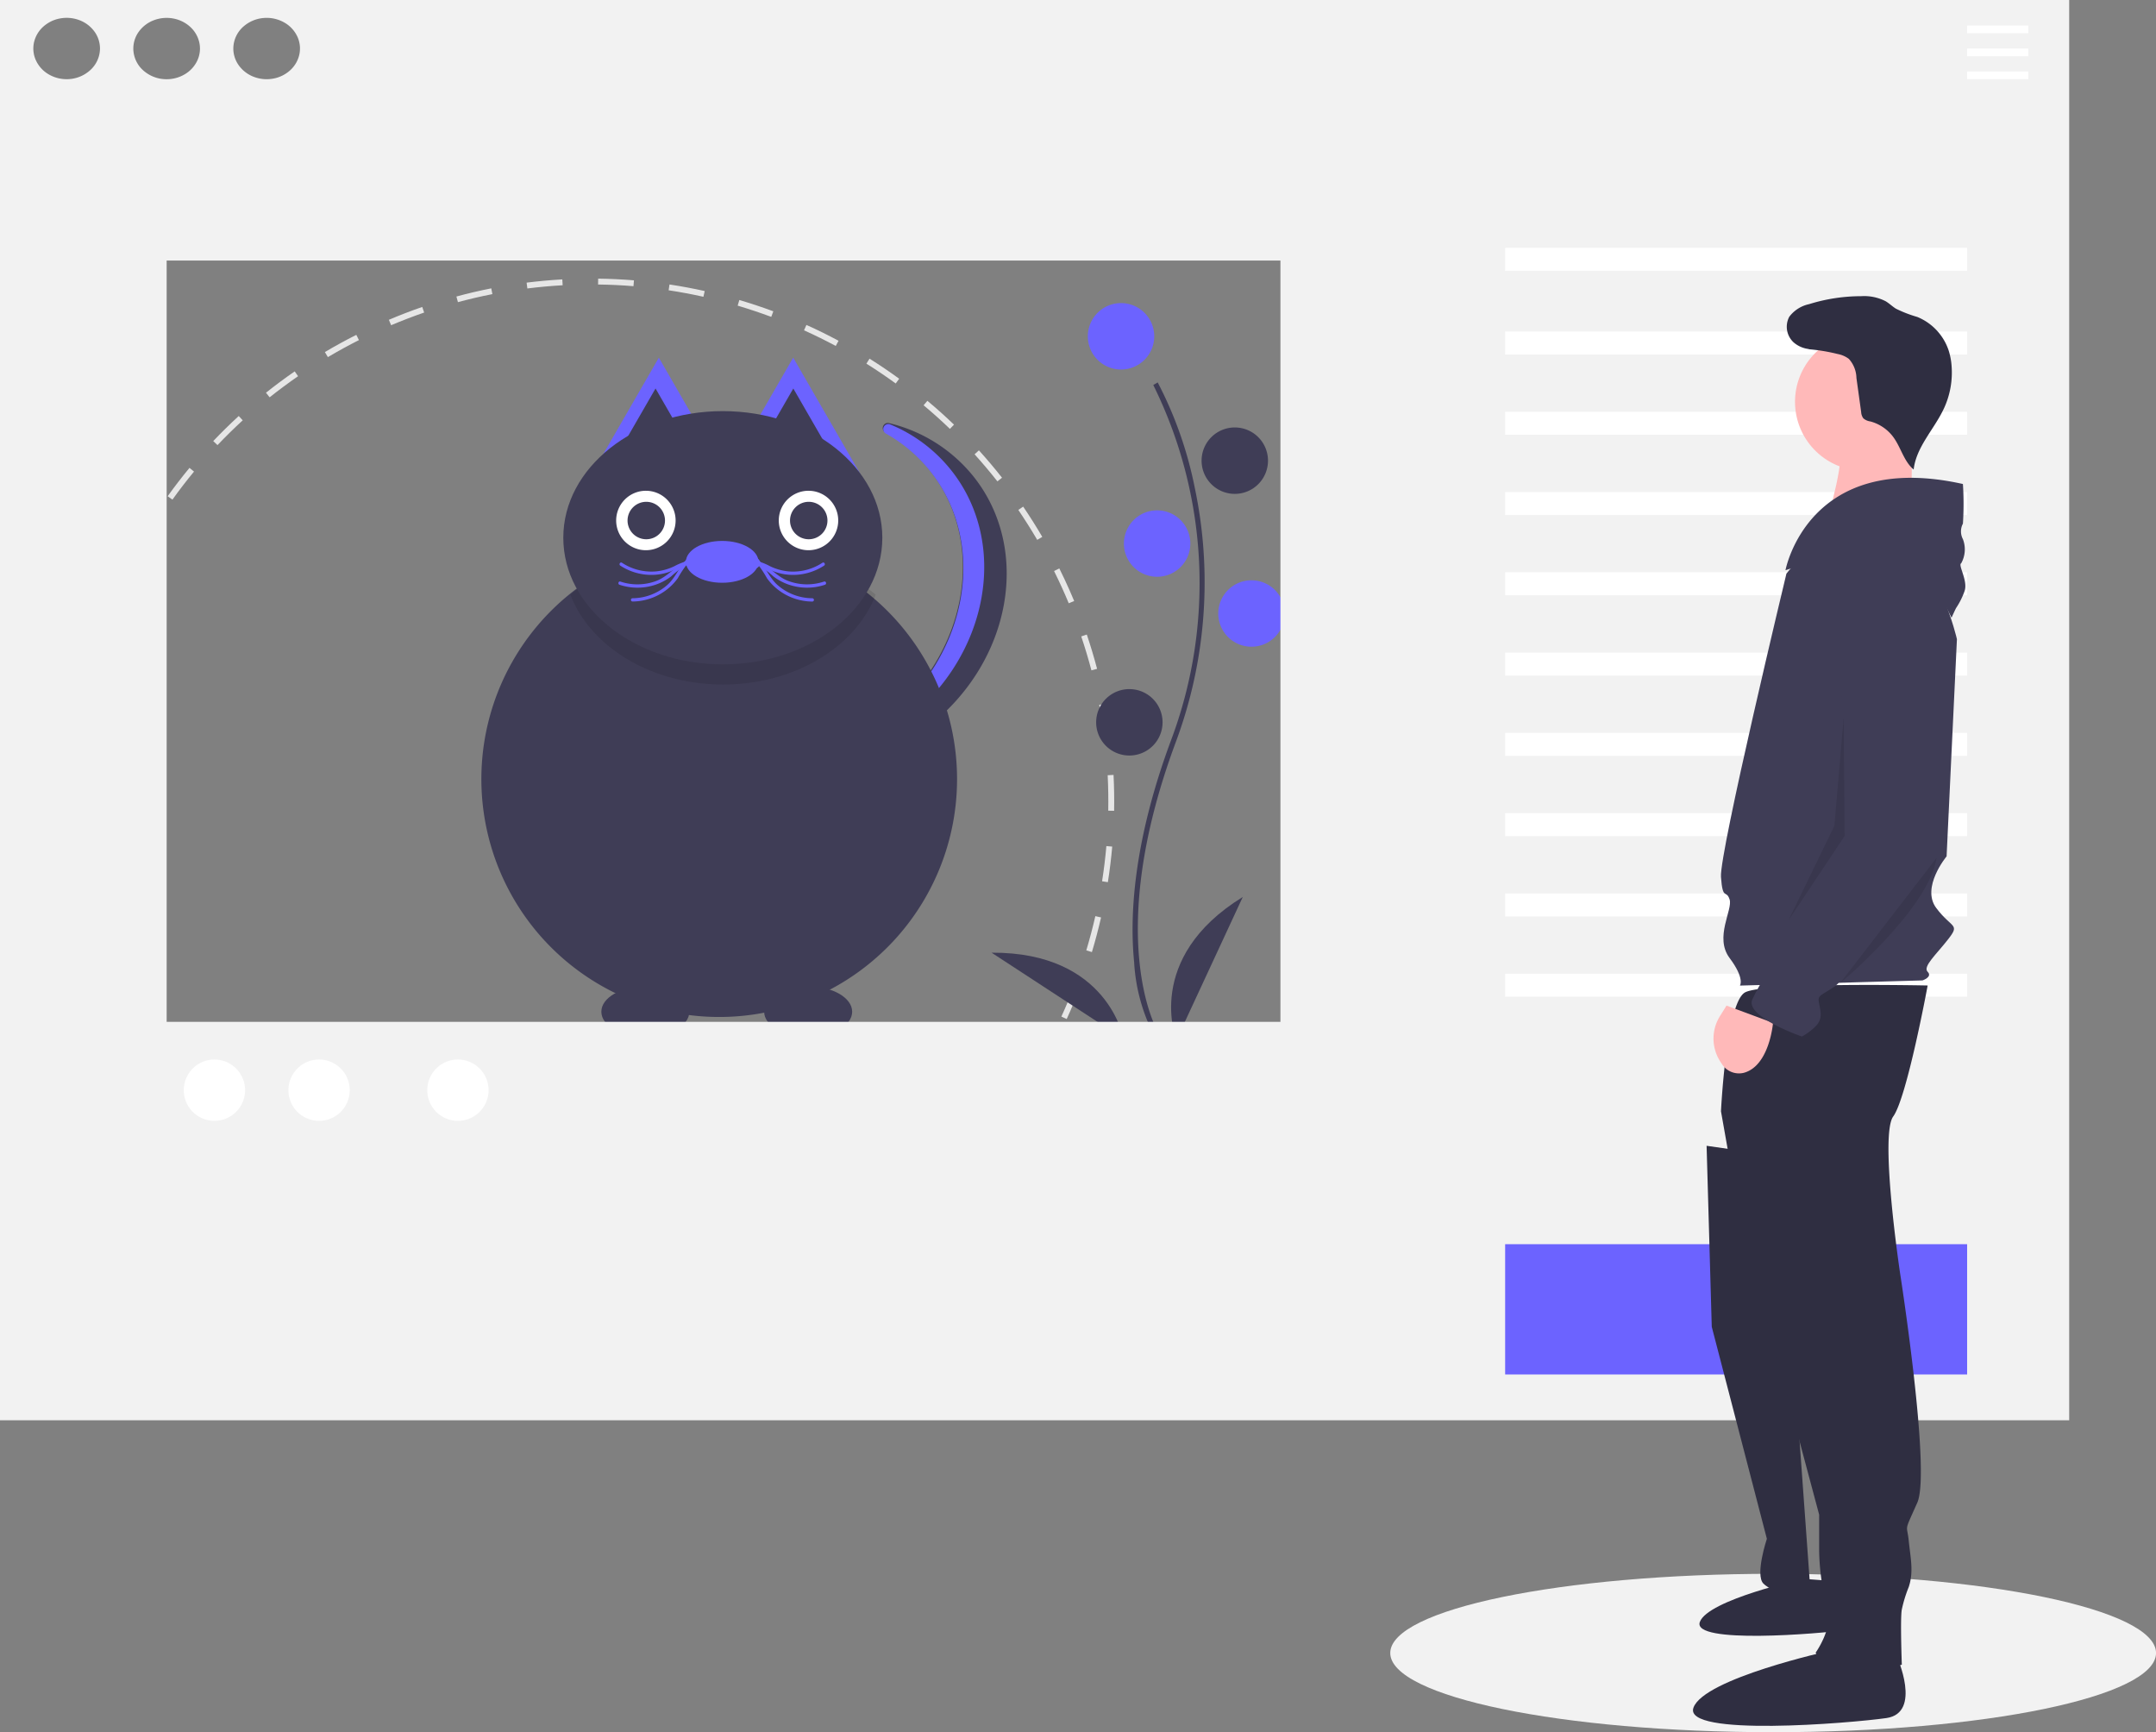 <svg xmlns="http://www.w3.org/2000/svg" width="192.01" height="154.24" viewBox="0 0 192.01 154.24">
  <rect x="0" y="0" width="192.01" height="154.24" fill="#808080" stroke="none"/>
  <g id="Group_6" data-name="Group 6" transform="translate(-1432.613 -690.226)">
    <path id="Path_28" data-name="Path 28" d="M528.9,153.108c18.831,0,34.1-3.157,34.1-7.051s-15.265-7.052-34.1-7.052-34.1,3.157-34.1,7.052S510.069,153.108,528.9,153.108Z" transform="translate(1061.627 691.358)" fill="#f2f2f2"/>
    <path id="Path_29" data-name="Path 29" d="M396.349,89.652c.2.474.418.953.639,1.424l-.473.222c-.224-.476-.441-.96-.646-1.439Z" transform="translate(1046.692 690.509)" fill="#e6e6e6"/>
    <path id="Path_30" data-name="Path 30" d="M480.732,51.745c.3.637.586,1.285.853,1.928l-.483.2c-.4-.962-.842-1.932-1.308-2.87l.468-.233Q480.5,51.253,480.732,51.745Zm-1.986-3.781-.451.264c-.53-.906-1.1-1.8-1.684-2.666l.432-.294C477.637,46.141,478.21,47.048,478.746,47.963Zm3.963,8.694c.34,1.005.648,2.033.917,3.055l-.505.133c-.266-1.01-.571-2.026-.907-3.02Zm-7.55-13.962-.411.323c-.647-.823-1.331-1.634-2.033-2.41l.387-.351C473.812,41.042,474.505,41.862,475.159,42.694Zm9.173,20.128c.2,1.04.362,2.1.489,3.152l-.519.063c-.125-1.04-.288-2.089-.484-3.117Zm-13.45-24.855-.362.377c-.754-.726-1.543-1.434-2.344-2.1l.336-.4C469.322,36.518,470.119,37.234,470.882,37.968Zm14.21,31.19c.053,1.06.07,2.135.051,3.194l-.523-.01c.019-1.047,0-2.109-.05-3.157ZM466,33.879l-.307.423c-.847-.615-1.725-1.209-2.611-1.764l.278-.444C464.256,32.656,465.145,33.257,466,33.879ZM484.974,75.54c-.093,1.057-.223,2.123-.388,3.169l-.516-.081c.163-1.034.291-2.088.383-3.133ZM460.6,30.5l-.247.461c-.922-.494-1.874-.963-2.827-1.392l.214-.477C458.709,29.522,459.671,30,460.6,30.5Zm23.38,51.348c-.236,1.032-.51,2.07-.815,3.085l-.5-.151c.3-1,.573-2.03.806-3.051Zm-29.19-53.966-.181.49c-.982-.364-1.988-.7-2.992-1l.148-.5C452.784,27.17,453.8,27.509,454.794,27.877ZM482.146,87.95c-.374.992-.786,1.982-1.226,2.945l-.475-.217c.435-.952.842-1.931,1.212-2.912ZM448.681,26.073l-.114.51c-1.02-.227-2.063-.422-3.1-.579l.079-.517C446.594,25.646,447.649,25.843,448.681,26.073ZM479.5,93.749c-.505.931-1.048,1.856-1.614,2.749l-.442-.28c.56-.883,1.1-1.8,1.6-2.719Zm-37.12-68.631-.043.521c-1.044-.086-2.1-.136-3.151-.149l.006-.523c1.059.014,2.132.064,3.188.151ZM476.085,99.13c-.627.853-1.291,1.695-1.974,2.5l-.4-.338c.676-.8,1.332-1.631,1.952-2.474ZM436,25.035l.03.522c-1.046.059-2.1.155-3.144.286l-.065-.519C433.871,25.192,434.94,25.095,436,25.035Zm35.973,78.956c-.738.759-1.512,1.5-2.3,2.209l-.349-.39c.78-.7,1.545-1.433,2.275-2.184Zm-42.3-78.158.1.513c-1.027.2-2.06.443-3.07.715l-.136-.5C427.588,26.281,428.632,26.038,429.671,25.833Zm37.553,82.411c-.835.65-1.7,1.279-2.582,1.871l-.292-.434c.868-.585,1.727-1.207,2.553-1.85Zm-43.7-80.752.17.495c-.988.341-1.978.72-2.943,1.129l-.2-.482C421.519,28.22,422.52,27.836,423.519,27.492ZM461.937,111.8c-.915.529-1.861,1.034-2.812,1.5l-.23-.469c.941-.462,1.876-.962,2.781-1.484ZM417.886,30.441c-.936.472-1.866.982-2.765,1.515l-.267-.45c.91-.539,1.85-1.055,2.8-1.532Zm-5.42,3.215c-.863.6-1.715,1.227-2.532,1.879l-.325-.409c.826-.659,1.688-1.3,2.56-1.9Zm-4.928,3.928c-.771.707-1.527,1.449-2.247,2.207l-.379-.36c.729-.766,1.493-1.517,2.273-2.232ZM403.2,42.147c-.667.807-1.314,1.647-1.923,2.5l-.425-.305c.616-.859,1.271-1.708,1.945-2.524Zm-3.672,5.119c-.551.892-1.078,1.813-1.566,2.737l-.462-.244c.493-.935,1.026-1.866,1.583-2.768Zm-2.941,5.575c-.424.957-.821,1.941-1.179,2.925l-.491-.179c.362-1,.763-1.991,1.192-2.959Zm-2.157,5.925c-.291,1.008-.55,2.037-.771,3.06l-.511-.111c.224-1.034.486-2.075.78-3.094ZM393.1,64.931c-.151,1.038-.268,2.094-.348,3.137l-.521-.04c.081-1.055.2-2.123.351-3.173Zm-.479,6.291c-.007,1.049.022,2.11.086,3.156l-.521.032c-.066-1.057-.1-2.131-.087-3.192Zm.39,6.3c.137,1.038.312,2.085.519,3.111l-.512.1c-.21-1.038-.387-2.1-.525-3.147Zm1.252,6.179c.278,1.009.6,2.021.941,3.01l-.493.173c-.351-1-.671-2.024-.952-3.044Z" transform="translate(1046.692 690.069)" fill="#e6e6e6"/>
    <path id="Path_31" data-name="Path 31" d="M455.948,114.157l.2.484c-.488.2-.983.392-1.47.571l-.18-.49C454.976,114.544,455.465,114.354,455.948,114.157Z" transform="translate(1052.53 690.84)" fill="#e6e6e6"/>
    <path id="Path_32" data-name="Path 32" d="M480.516,92.266a16.216,16.216,0,0,1-1.709-6.408c-.391-3.915-.139-10.515,3.281-19.721a39.789,39.789,0,0,0-1.575-31.652l.394-.228a34.968,34.968,0,0,1,3.293,9.336,40.754,40.754,0,0,1-1.686,22.7c-6.468,17.41-1.659,25.652-1.61,25.733Z" transform="translate(1054.809 690.023)" fill="#3f3d56"/>
    <path id="Path_33" data-name="Path 33" d="M477.982,33.462a2.957,2.957,0,1,0-2.955-2.957A2.956,2.956,0,0,0,477.982,33.462Z" transform="translate(1054.467 689.667)" fill="#6c63ff"/>
    <path id="Path_34" data-name="Path 34" d="M487.3,44.38a2.957,2.957,0,1,0-2.955-2.957A2.956,2.956,0,0,0,487.3,44.38Z" transform="translate(1055.28 689.822)" fill="#3f3d56"/>
    <path id="Path_35" data-name="Path 35" d="M480.937,51.659a2.957,2.957,0,1,0-2.955-2.957A2.956,2.956,0,0,0,480.937,51.659Z" transform="translate(1054.725 689.924)" fill="#6c63ff"/>
    <path id="Path_36" data-name="Path 36" d="M488.666,57.8a2.957,2.957,0,1,0-2.955-2.957A2.956,2.956,0,0,0,488.666,57.8Z" transform="translate(1055.399 690.011)" fill="#6c63ff"/>
    <path id="Path_37" data-name="Path 37" d="M478.664,67.354a2.957,2.957,0,1,0-2.955-2.957A2.956,2.956,0,0,0,478.664,67.354Z" transform="translate(1054.526 690.146)" fill="#3f3d56"/>
    <path id="Path_38" data-name="Path 38" d="M482.3,92.375s-2.955-7.279,5.91-12.738Z" transform="translate(1055.083 690.458)" fill="#3f3d56"/>
    <path id="Path_39" data-name="Path 39" d="M478.667,92.243s-1.345-7.741-11.754-7.674Z" transform="translate(1054.009 690.487)" fill="#3f3d56"/>
    <path id="Path_40" data-name="Path 40" d="M459.159,37.978a.452.452,0,0,0-.322.835,13.4,13.4,0,0,1,3.993,3.408c5.1,6.473,3.316,16.381-3.975,22.129a17.956,17.956,0,0,1-11.424,3.95,17.389,17.389,0,0,0,15.331-3.377c7.292-5.748,9.071-15.656,3.975-22.129A13.713,13.713,0,0,0,459.159,37.978Z" transform="translate(1052.624 689.922)" fill="#3f3d56"/>
    <path id="Path_41" data-name="Path 41" d="M462.83,42.319c5.1,6.473,3.316,16.381-3.975,22.129a18.216,18.216,0,0,1-9.282,3.854,17.989,17.989,0,0,0,11.143-3.952c7.292-5.748,9.071-15.656,3.975-22.129a13.5,13.5,0,0,0-5.5-4.137l-.034-.008a.451.451,0,0,0-.318.835A13.4,13.4,0,0,1,462.83,42.319Z" transform="translate(1052.669 689.921)" fill="#6c63ff"/>
    <path id="Path_42" data-name="Path 42" d="M440.227,32.325l3.008,5.214,3.009,5.214H434.211l3.008-5.214Z" transform="translate(1051.062 689.749)" fill="#6c63ff"/>
    <path id="Path_43" data-name="Path 43" d="M451.2,32.325l3.009,5.214,3.008,5.214H445.183l3.008-5.214Z" transform="translate(1052.055 689.749)" fill="#6c63ff"/>
    <path id="Path_44" data-name="Path 44" d="M439.879,35.044l1.856,3.217,1.856,3.217h-7.424l1.856-3.217Z" transform="translate(1051.115 689.775)" fill="#3f3d56"/>
    <path id="Path_45" data-name="Path 45" d="M451.156,35.044l1.856,3.217,1.856,3.217h-7.424l1.856-3.217Z" transform="translate(1052.108 689.775)" fill="#3f3d56"/>
    <path id="Path_46" data-name="Path 46" d="M466.874,69.418a21.182,21.182,0,1,1-1.985-8.954A21.181,21.181,0,0,1,466.874,69.418Z" transform="translate(1050.973 690.182)" fill="#3f3d56"/>
    <path id="Path_47" data-name="Path 47" d="M459.307,53.19c-1.77,4.626-7.186,7.993-13.594,7.993S433.89,57.816,432.12,53.19a21.148,21.148,0,0,1,27.187,0Z" transform="translate(1051.295 689.993)" opacity="0.1"/>
    <path id="Path_48" data-name="Path 48" d="M445.713,59.516c7.846,0,14.206-5.048,14.206-11.274s-6.36-11.274-14.206-11.274-14.205,5.048-14.205,11.274S437.868,59.516,445.713,59.516Z" transform="translate(1051.272 689.866)" fill="#3f3d56"/>
    <path id="Path_49" data-name="Path 49" d="M439.052,49.321a2.647,2.647,0,1,0-2.645-2.647A2.646,2.646,0,0,0,439.052,49.321Z" transform="translate(1051.081 689.898)" fill="#fff"/>
    <path id="Path_50" data-name="Path 50" d="M452.375,49.321a2.647,2.647,0,1,0-2.645-2.647A2.646,2.646,0,0,0,452.375,49.321Z" transform="translate(1052.24 689.898)" fill="#fff"/>
    <path id="Path_51" data-name="Path 51" d="M439.052,48.34a1.667,1.667,0,1,0-1.666-1.667A1.666,1.666,0,0,0,439.052,48.34Z" transform="translate(1051.116 689.903)" fill="#3f3d56"/>
    <path id="Path_52" data-name="Path 52" d="M452.375,48.34a1.667,1.667,0,1,0-1.665-1.667A1.666,1.666,0,0,0,452.375,48.34Z" transform="translate(1052.261 689.903)" fill="#3f3d56"/>
    <path id="Path_53" data-name="Path 53" d="M442.743,50.889a.49.49,0,1,0-.49-.49A.49.49,0,0,0,442.743,50.889Z" transform="translate(1051.469 689.961)" fill="#6c63ff"/>
    <path id="Path_54" data-name="Path 54" d="M442.554,50.274c-.96.437-1.6,1.325-2.606,1.707a4.776,4.776,0,0,1-3.2.06c-.18-.06-.257.224-.078.284a5.046,5.046,0,0,0,3.215-.008,4.861,4.861,0,0,0,1.37-.729,7.941,7.941,0,0,1,1.45-1.06C442.875,50.45,442.726,50.2,442.554,50.274Z" transform="translate(1051.119 689.971)" fill="#6c63ff"/>
    <path id="Path_55" data-name="Path 55" d="M442.937,50.149a5.6,5.6,0,0,0-1.408.533,4.823,4.823,0,0,1-1.623.457,4.769,4.769,0,0,1-3.036-.769c-.158-.1-.306.151-.148.254a5.038,5.038,0,0,0,3.033.82,4.81,4.81,0,0,0,1.517-.329,8.858,8.858,0,0,1,1.743-.682c.186-.032.108-.315-.078-.284Z" transform="translate(1051.133 689.965)" fill="#6c63ff"/>
    <path id="Path_56" data-name="Path 56" d="M442.675,49.958c-.748.707-1.059,1.727-1.853,2.411a4.762,4.762,0,0,1-3.067,1.153.147.147,0,0,0-.1.045.148.148,0,0,0,0,.2.147.147,0,0,0,.1.045,5.043,5.043,0,0,0,3.017-1.03,4.858,4.858,0,0,0,1.023-1.055,9.332,9.332,0,0,1,1.088-1.565c.137-.13-.071-.338-.208-.208Z" transform="translate(1051.187 689.974)" fill="#6c63ff"/>
    <path id="Path_57" data-name="Path 57" d="M447.9,50.889a.49.49,0,1,0-.489-.49A.49.49,0,0,0,447.9,50.889Z" transform="translate(1051.907 689.961)" fill="#6c63ff"/>
    <path id="Path_58" data-name="Path 58" d="M447.94,50.528a7.687,7.687,0,0,1,1.435,1.048,4.888,4.888,0,0,0,1.385.74,5.036,5.036,0,0,0,3.215.008c.179-.059.1-.343-.078-.284a4.775,4.775,0,0,1-3.2-.06c-1.009-.383-1.645-1.271-2.606-1.707C447.918,50.2,447.768,50.45,447.94,50.528Z" transform="translate(1052.106 689.971)" fill="#6c63ff"/>
    <path id="Path_59" data-name="Path 59" d="M447.628,50.433a7.985,7.985,0,0,1,1.672.653,4.866,4.866,0,0,0,1.589.358,5.036,5.036,0,0,0,3.032-.82c.158-.1.011-.358-.148-.254a4.75,4.75,0,0,1-3.036.769,4.886,4.886,0,0,1-1.623-.457,5.631,5.631,0,0,0-1.408-.533c-.185-.032-.265.252-.078.284Z" transform="translate(1052.084 689.965)" fill="#6c63ff"/>
    <path id="Path_60" data-name="Path 60" d="M447.761,50.166a9.59,9.59,0,0,1,1.088,1.565,4.862,4.862,0,0,0,1.022,1.055,5.044,5.044,0,0,0,3.017,1.03.147.147,0,0,0,0-.294,4.747,4.747,0,0,1-3.067-1.153c-.79-.686-1.105-1.7-1.853-2.411-.137-.13-.345.078-.207.208Z" transform="translate(1052.065 689.974)" fill="#6c63ff"/>
    <path id="Path_61" data-name="Path 61" d="M439.052,92.063c2.164,0,3.918-1.009,3.918-2.255s-1.754-2.255-3.918-2.255-3.919,1.009-3.919,2.255S436.887,92.063,439.052,92.063Z" transform="translate(1051.035 690.503)" fill="#3f3d56"/>
    <path id="Path_62" data-name="Path 62" d="M452.375,92.063c2.164,0,3.919-1.009,3.919-2.255s-1.755-2.255-3.919-2.255-3.919,1.009-3.919,2.255S450.211,92.063,452.375,92.063Z" transform="translate(1052.211 690.503)" fill="#3f3d56"/>
    <path id="Path_63" data-name="Path 63" d="M445.322,52.164c1.785,0,3.232-.834,3.232-1.863s-1.447-1.863-3.232-1.863-3.233.834-3.233,1.863S443.536,52.164,445.322,52.164Z" transform="translate(1051.609 689.953)" fill="#6c63ff"/>
    <path id="Path_64" data-name="Path 64" d="M385.921.934V127.4H570.2V.934Zm23.747,1.592a3.158,3.158,0,0,1,1.65.46,2.792,2.792,0,0,1,1.093,1.225,2.517,2.517,0,0,1,.169,1.577,2.67,2.67,0,0,1-.812,1.4,3.061,3.061,0,0,1-1.52.747,3.211,3.211,0,0,1-1.715-.155A2.932,2.932,0,0,1,407.2,6.773a2.574,2.574,0,0,1-.5-1.516,2.625,2.625,0,0,1,.869-1.93A3.107,3.107,0,0,1,409.668,2.527ZM391.858,7.986a3.158,3.158,0,0,1-1.65-.46A2.792,2.792,0,0,1,389.116,6.3a2.525,2.525,0,0,1-.17-1.577,2.679,2.679,0,0,1,.813-1.4,3.057,3.057,0,0,1,1.52-.747,3.211,3.211,0,0,1,1.715.155,2.932,2.932,0,0,1,1.332,1.005,2.574,2.574,0,0,1,.5,1.516,2.625,2.625,0,0,1-.869,1.93A3.107,3.107,0,0,1,391.858,7.986Zm5.936-2.73a2.575,2.575,0,0,1,.5-1.516,2.933,2.933,0,0,1,1.332-1.005,3.211,3.211,0,0,1,1.715-.155,3.061,3.061,0,0,1,1.52.747,2.67,2.67,0,0,1,.812,1.4,2.516,2.516,0,0,1-.169,1.577,2.788,2.788,0,0,1-1.094,1.225,3.154,3.154,0,0,1-1.649.46,3.107,3.107,0,0,1-2.1-.8A2.625,2.625,0,0,1,397.794,5.256ZM499.954,91.92H400.763V24.136h99.191Z" transform="translate(1046.692 689.291)" fill="#f2f2f2"/>
    <path id="Path_65" data-name="Path 65" d="M551.631,3.209h-5.456v.682h5.456Z" transform="translate(1061.627 689.291)" fill="#fff"/>
    <path id="Path_66" data-name="Path 66" d="M551.631,5.256h-5.456v.682h5.456Z" transform="translate(1061.627 689.291)" fill="#fff"/>
    <path id="Path_67" data-name="Path 67" d="M551.631,7.3h-5.456v.682h5.456Z" transform="translate(1061.627 689.291)" fill="#fff"/>
    <path id="Path_68" data-name="Path 68" d="M546.175,23H505.032v2.047h41.143Z" transform="translate(1061.627 689.291)" fill="#fff"/>
    <path id="Path_69" data-name="Path 69" d="M546.175,30.05H505.032V32.1h41.143Z" transform="translate(1061.627 689.692)" fill="#fff"/>
    <path id="Path_70" data-name="Path 70" d="M546.175,37.1H505.032v2.047h41.143Z" transform="translate(1061.627 689.789)" fill="#fff"/>
    <path id="Path_71" data-name="Path 71" d="M546.175,44.153H505.032V46.2h41.143Z" transform="translate(1061.627 689.886)" fill="#fff"/>
    <path id="Path_72" data-name="Path 72" d="M546.175,51.2H505.032v2.047h41.143Z" transform="translate(1061.627 689.983)" fill="#fff"/>
    <path id="Path_73" data-name="Path 73" d="M546.175,58.256H505.032V60.3h41.143Z" transform="translate(1061.627 690.08)" fill="#fff"/>
    <path id="Path_74" data-name="Path 74" d="M546.175,65.307H505.032v2.047h41.143Z" transform="translate(1061.627 690.177)" fill="#fff"/>
    <path id="Path_75" data-name="Path 75" d="M546.175,72.358H505.032v2.047h41.143Z" transform="translate(1061.627 690.274)" fill="#fff"/>
    <path id="Path_76" data-name="Path 76" d="M546.175,79.41H505.032v2.047h41.143Z" transform="translate(1061.627 690.372)" fill="#fff"/>
    <path id="Path_77" data-name="Path 77" d="M546.175,86.461H505.032v2.047h41.143Z" transform="translate(1061.627 690.469)" fill="#fff"/>
    <path id="Path_78" data-name="Path 78" d="M405.015,99.427a2.73,2.73,0,1,0-2.727-2.73A2.729,2.729,0,0,0,405.015,99.427Z" transform="translate(1046.692 690.602)" fill="#fff"/>
    <path id="Path_79" data-name="Path 79" d="M414.335,99.427a2.73,2.73,0,1,0-2.728-2.73A2.729,2.729,0,0,0,414.335,99.427Z" transform="translate(1046.692 690.602)" fill="#fff"/>
    <path id="Path_80" data-name="Path 80" d="M423.655,99.427a2.73,2.73,0,1,0-2.728-2.73A2.729,2.729,0,0,0,423.655,99.427Z" transform="translate(1049.738 690.602)" fill="#fff"/>
    <path id="Path_81" data-name="Path 81" d="M546.175,110.117H505.032v11.6h41.143Z" transform="translate(1061.627 690.896)" fill="#6c63ff"/>
    <path id="Path_82" data-name="Path 82" d="M525.481,100.893l.46,16.116,4.908,18.879s-1.073,3.223-.306,3.991,4.294,2.148,4.294,2.148l-2.914-40.213Z" transform="translate(1059.119 691.358)" fill="#2f2e41"/>
    <path id="Path_83" data-name="Path 83" d="M536.137,139.8s1.75,3.853-.7,4.2-13.77,1.284-13.069-.7,9.218-3.853,9.218-3.853Z" transform="translate(1061.627 691.358)" fill="#2f2e41"/>
    <path id="Path_84" data-name="Path 84" d="M542.66,86.619s-1.841,9.977-3.068,11.665.614,13.967.614,13.967,2.761,17.651,1.533,20.414-.92,1.842-.766,3.377.46,2.762,0,4.144a12.036,12.036,0,0,0-.614,1.995c-.153.767,0,4.912,0,4.912s-6.6,2.3-7.669-1.075c0,0,1.534-2.149,1.074-3.837a20.429,20.429,0,0,1-.767-5.219v-3.223l-7.056-26.4-1.687-9.516s.46-9.67,2.147-10.591S542.66,86.619,542.66,86.619Z" transform="translate(1061.627 691.358)" fill="#2f2e41"/>
    <path id="Path_85" data-name="Path 85" d="M539.9,146.325s2.3,5.065-.92,5.525-18.1,1.689-17.179-.92,12.117-5.065,12.117-5.065Z" transform="translate(1061.627 691.358)" fill="#2f2e41"/>
    <path id="Path_86" data-name="Path 86" d="M536.983,42.421a6.14,6.14,0,1,0-6.135-6.139A6.137,6.137,0,0,0,536.983,42.421Z" transform="translate(1061.627 689.723)" fill="#ffb9b9"/>
    <path id="Path_87" data-name="Path 87" d="M541.294,38.994l-.114,7.84-7.522.026s1.909-6.138,1.054-7.421S541.294,38.994,541.294,38.994Z" transform="translate(1061.627 689.833)" fill="#ffb9b9"/>
    <path id="Path_88" data-name="Path 88" d="M530.082,51.163s5.369-6.907,9.51-3.991S545.267,57,545.267,57l-.92,19.339s-2.3,2.763-.92,4.6,2.147,1.381,1.073,2.763-2.3,2.456-1.84,2.916-.46.767-.46.767l-16.259.46s.46-.614-.92-2.456.306-4.3,0-5.219-.614.154-.767-2S530.082,51.163,530.082,51.163Z" transform="translate(1061.627 690.14)" fill="#3f3d56"/>
    <path id="Path_89" data-name="Path 89" d="M531.616,90.763s-.307,3.837-2.607,4.451a1.8,1.8,0,0,1-1.982-.847,3.771,3.771,0,0,1-.12-4.229l.568-.91Z" transform="translate(1058.899 690.54)" fill="#ffb9b9"/>
    <path id="Path_90" data-name="Path 90" d="M545.8,43.412a26.928,26.928,0,0,1,0,3.53,1.469,1.469,0,0,0,0,1.381,2.543,2.543,0,0,1-.153,2.149c-.307.153.613,1.535.306,2.456a6.651,6.651,0,0,1-.766,1.535c-.154.307-.4.857-.4.857s-4.508-9.606-8.189-7.3a26.666,26.666,0,0,1-6.6,3.07S532,40.342,545.8,43.412Z" transform="translate(1061.627 689.911)" fill="#3f3d56"/>
    <path id="Path_91" data-name="Path 91" d="M539.132,50.549s4.908.46,4.6,6.907.461,16.577.461,16.577-8.436,12.893-9.817,13.814-1.534.768-1.38,1.535.306,1.381-.307,2a5.3,5.3,0,0,1-1.227.921s-4.908-1.688-4.448-3.223a15.79,15.79,0,0,1,2.607-3.991s3.681-5.986,3.835-6.907.153-.767.613-1.228a7.209,7.209,0,0,0,1.688-3.223V70.809l-1.286-15.585a4.516,4.516,0,0,1,1.2-3.5A3.9,3.9,0,0,1,539.132,50.549Z" transform="translate(1061.627 690.219)" fill="#3f3d56"/>
    <path id="Path_92" data-name="Path 92" d="M533.026,31.547a2.5,2.5,0,0,1-2.316-.531,1.894,1.894,0,0,1-.375-2.267,2.989,2.989,0,0,1,1.767-1.125,15.633,15.633,0,0,1,4.645-.709,4.169,4.169,0,0,1,2.178.453c.318.192.587.457.9.655a11.241,11.241,0,0,0,1.907.739,4.894,4.894,0,0,1,2.787,2.954,5.862,5.862,0,0,1,.271,1.388,7.6,7.6,0,0,1-.663,3.769c-.855,1.868-2.484,3.438-2.714,5.479-.877-.737-1.134-1.972-1.814-2.894a3.747,3.747,0,0,0-2.047-1.391,1.194,1.194,0,0,1-.62-.277,1.033,1.033,0,0,1-.194-.559l-.421-3.033a2.608,2.608,0,0,0-.675-1.7,2.4,2.4,0,0,0-1.005-.436,16.194,16.194,0,0,0-2.623-.428" transform="translate(1061.627 689.684)" fill="#2f2e41"/>
    <path id="Path_93" data-name="Path 93" d="M543.448,76.225l-8.611,11.181S542.766,80.774,543.448,76.225Z" transform="translate(1061.627 690.395)" opacity="0.1"/>
    <path id="Path_94" data-name="Path 94" d="M535.183,63.846l.081,10.56-5,7.506,4.091-8.416Z" transform="translate(1061.627 690.261)" opacity="0.1"/>
  </g>
</svg>
